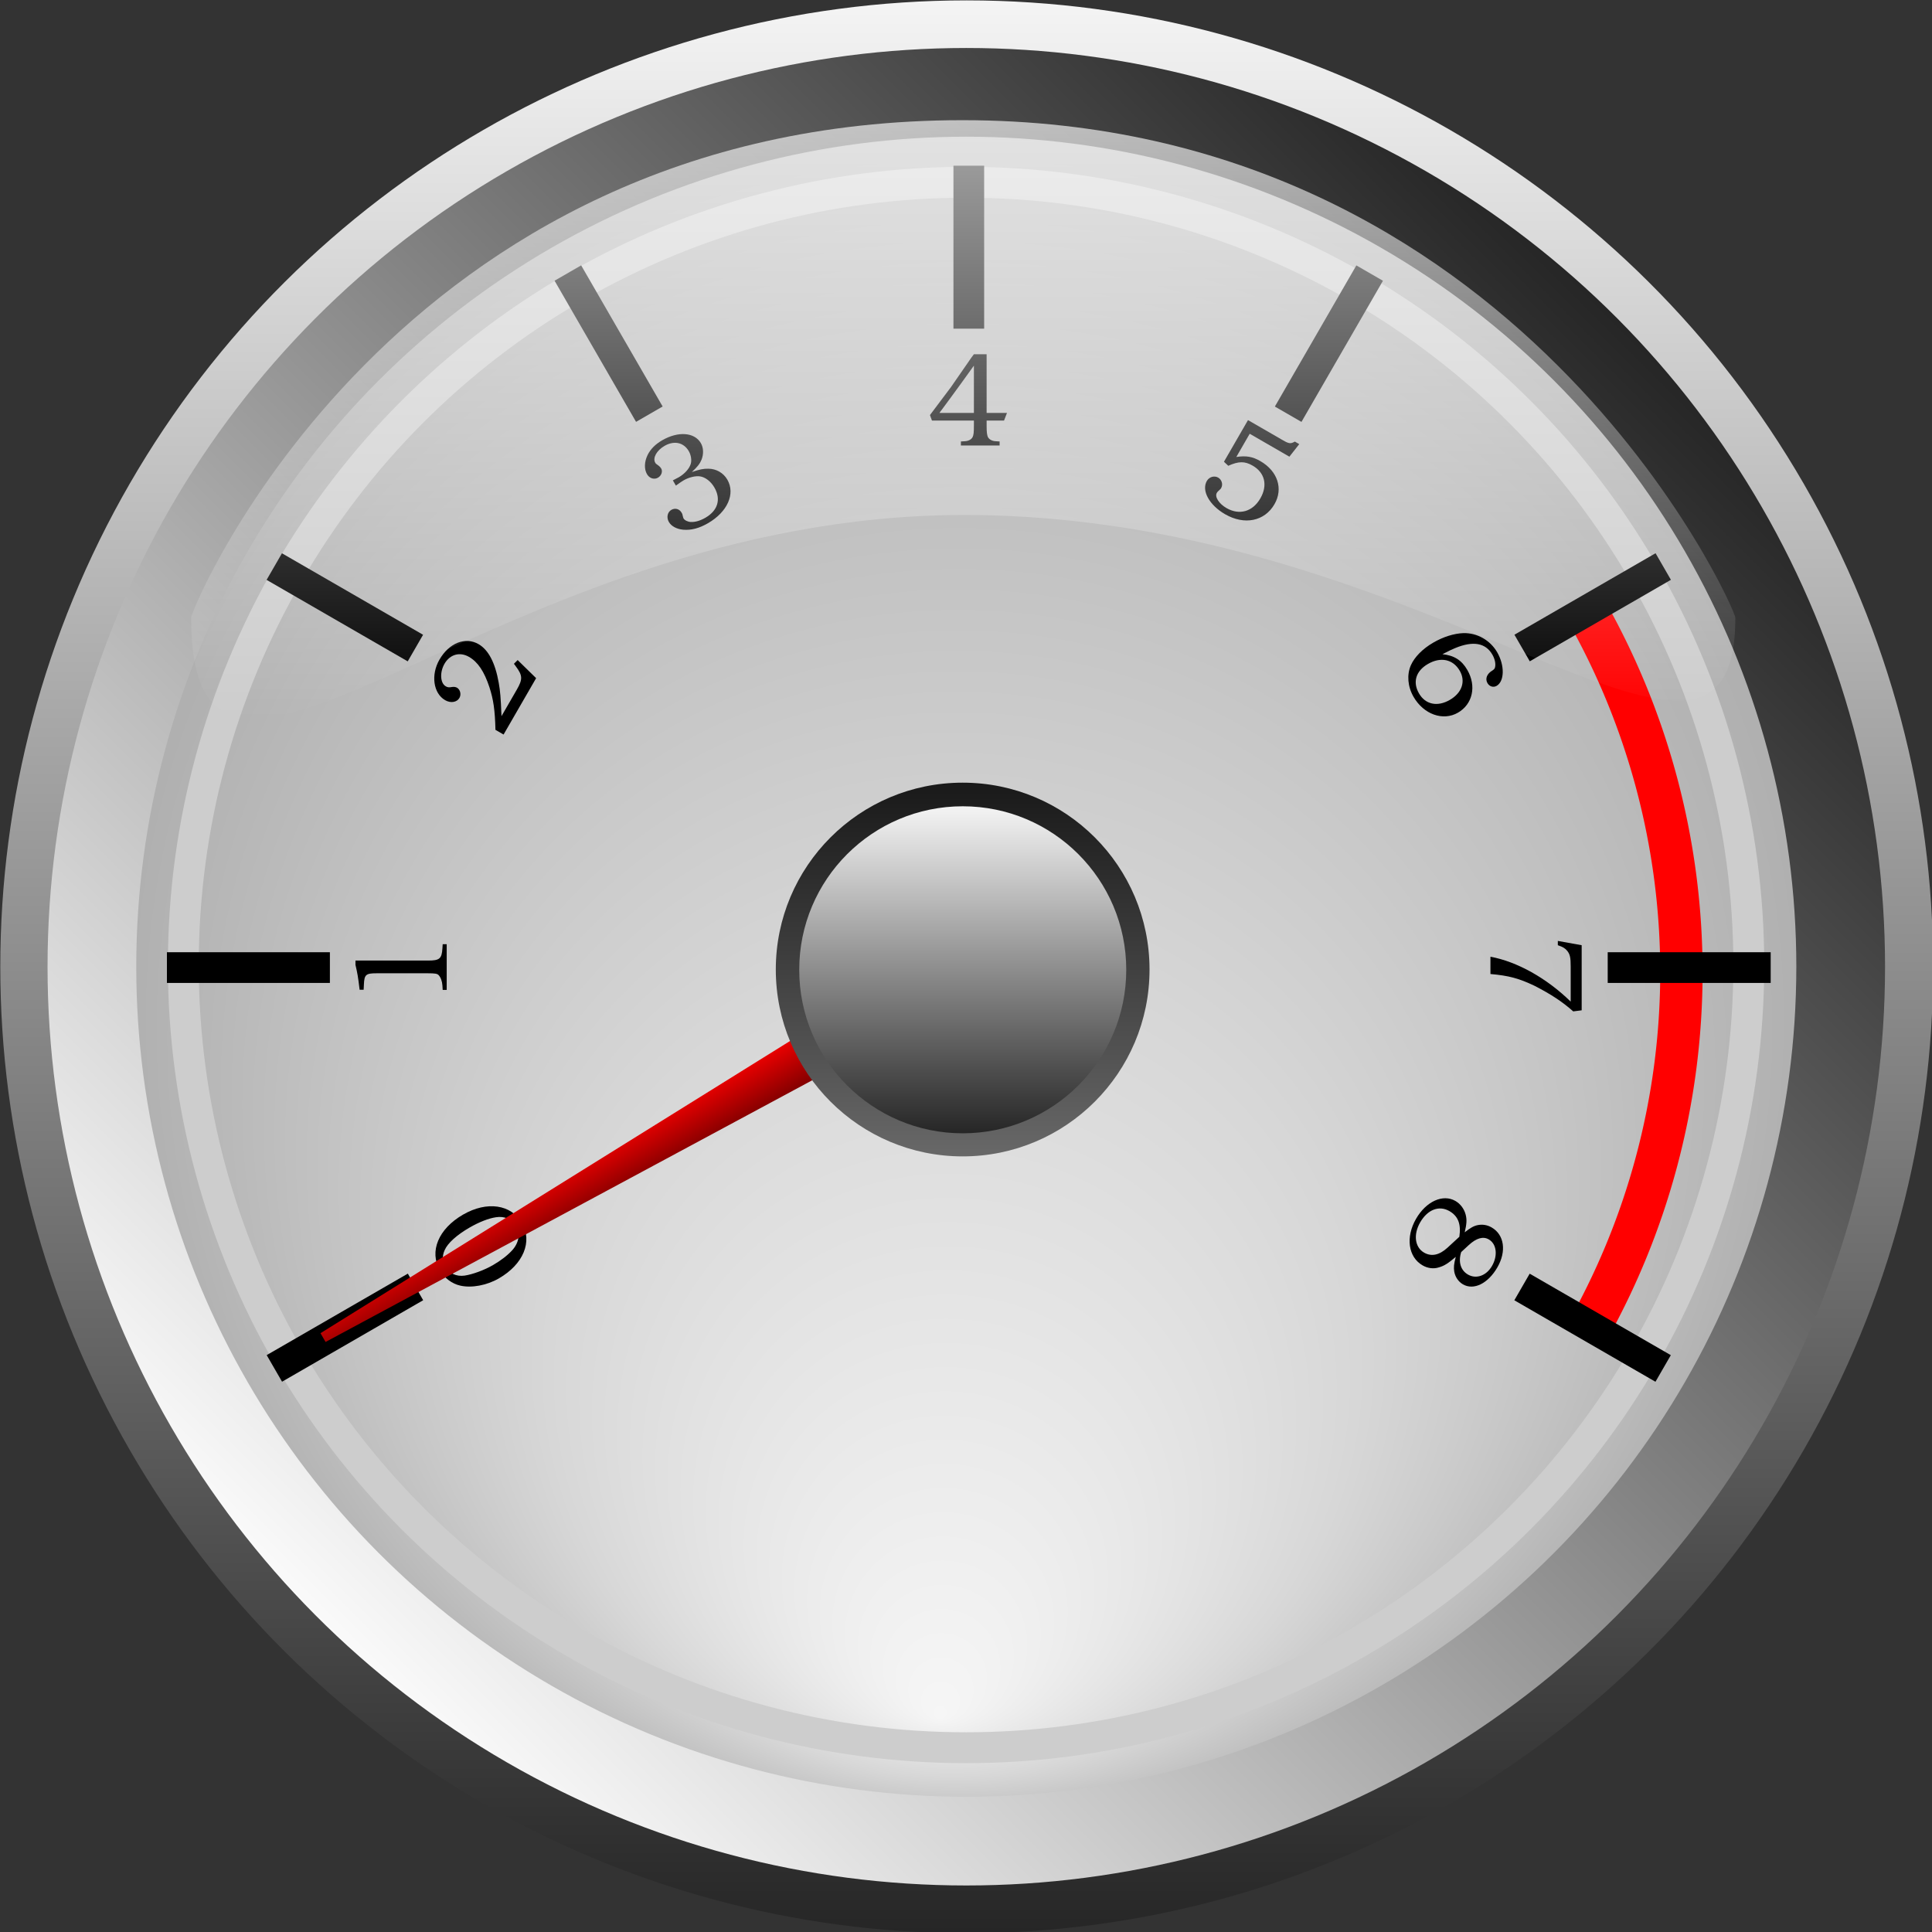 <?xml version="1.0" encoding="UTF-8" standalone="no"?>
<!-- Created with Inkscape (http://www.inkscape.org/) -->

<svg
   xmlns:dc="http://purl.org/dc/elements/1.1/"
   xmlns:cc="http://creativecommons.org/ns#"
   xmlns:rdf="http://www.w3.org/1999/02/22-rdf-syntax-ns#"
   xmlns:svg="http://www.w3.org/2000/svg"
   xmlns="http://www.w3.org/2000/svg"
   xmlns:xlink="http://www.w3.org/1999/xlink"
   xmlns:sodipodi="http://sodipodi.sourceforge.net/DTD/sodipodi-0.dtd"
   xmlns:inkscape="http://www.inkscape.org/namespaces/inkscape"
   width="84.667mm"
   height="84.667mm"
   viewBox="0 0 300 300"
   id="svg5261"
   version="1.1"
   inkscape:version="0.91 r13725"
   sodipodi:docname="dial_08.svg">
  <rect x="0" y="0" width="300" height="300" fill="#333333" stroke="none"/>
  <defs
     id="defs5263">
    <linearGradient
       id="linearGradient8458">
      <stop
         style="stop-color:#f4f4f4;stop-opacity:1;"
         offset="0"
         id="stop8460" />
      <stop
         style="stop-color:#262626;stop-opacity:1;"
         offset="1"
         id="stop8462" />
    </linearGradient>
    <linearGradient
       id="linearGradient6492">
      <stop
         id="stop6494"
         offset="0"
         style="stop-color:#f6f6f6;stop-opacity:1;" />
      <stop
         style="stop-color:#d7d7d7;stop-opacity:1;"
         offset="0.46"
         id="stop6496" />
      <stop
         style="stop-color:#acacac;stop-opacity:1;"
         offset="1"
         id="stop6498" />
    </linearGradient>
    <linearGradient
       id="linearGradient8474">
      <stop
         id="stop8476"
         offset="0"
         style="stop-color:#262626;stop-opacity:1;" />
      <stop
         style="stop-color:#9d9d9d;stop-opacity:1;"
         offset="0.553"
         id="stop8482" />
      <stop
         id="stop8478"
         offset="1"
         style="stop-color:#ffffff;stop-opacity:1;" />
    </linearGradient>
    <linearGradient
       id="linearGradient8938">
      <stop
         id="stop8940"
         offset="0"
         style="stop-color:#750000;stop-opacity:1;" />
      <stop
         id="stop8942"
         offset="1"
         style="stop-color:#f60000;stop-opacity:1;" />
    </linearGradient>
    <linearGradient
       inkscape:collect="always"
       xlink:href="#linearGradient8928"
       id="linearGradient6625"
       gradientUnits="userSpaceOnUse"
       gradientTransform="matrix(2.207,0,0,2.207,18.423,-664.974)"
       x1="-29.837"
       y1="285.06"
       x2="-29.837"
       y2="342.606" />
    <linearGradient
       id="linearGradient8928">
      <stop
         id="stop8930"
         offset="0"
         style="stop-color:#ffffff;stop-opacity:0.892;" />
      <stop
         id="stop8932"
         offset="1"
         style="stop-color:#ffffff;stop-opacity:0;" />
    </linearGradient>
    <linearGradient
       inkscape:collect="always"
       xlink:href="#linearGradient4214"
       id="linearGradient6627"
       gradientUnits="userSpaceOnUse"
       x1="117.902"
       y1="390.995"
       x2="117.902"
       y2="433.057" />
    <linearGradient
       id="linearGradient4214">
      <stop
         id="stop4216"
         offset="0"
         style="stop-color:#191919;stop-opacity:1;" />
      <stop
         id="stop4218"
         offset="1"
         style="stop-color:#686868;stop-opacity:1;" />
    </linearGradient>
    <linearGradient
       inkscape:collect="always"
       xlink:href="#linearGradient8458"
       id="linearGradient6629"
       gradientUnits="userSpaceOnUse"
       x1="117.902"
       y1="390.995"
       x2="117.902"
       y2="433.057" />
    <linearGradient
       inkscape:collect="always"
       xlink:href="#linearGradient8458"
       id="linearGradient4282"
       gradientUnits="userSpaceOnUse"
       x1="173.948"
       y1="566.009"
       x2="287.511"
       y2="566.009" />
    <radialGradient
       inkscape:collect="always"
       xlink:href="#linearGradient6492"
       id="radialGradient4284"
       gradientUnits="userSpaceOnUse"
       gradientTransform="matrix(1,0,0,1,-3.4359354e-4,0)"
       cx="230.73"
       cy="566.009"
       fx="229.005"
       fy="614.435"
       r="56.781" />
    <linearGradient
       inkscape:collect="always"
       xlink:href="#linearGradient8474"
       id="linearGradient4286"
       gradientUnits="userSpaceOnUse"
       x1="179.309"
       y1="598.827"
       x2="265.668"
       y2="512.469" />
    <linearGradient
       inkscape:collect="always"
       xlink:href="#linearGradient8938"
       id="linearGradient4371"
       gradientUnits="userSpaceOnUse"
       gradientTransform="matrix(-6.3004289e-8,-0.396,0.736,-5.7873485e-8,-146.447,639.506)"
       x1="164.034"
       y1="376.738"
       x2="176.652"
       y2="376.738" />
  </defs>
  <sodipodi:namedview
     id="base"
     pagecolor="#ffffff"
     bordercolor="#666666"
     borderopacity="1.0"
     inkscape:pageopacity="0.0"
     inkscape:pageshadow="2"
     inkscape:zoom="2"
     inkscape:cx="155.07407"
     inkscape:cy="146.14286"
     inkscape:document-units="px"
     inkscape:current-layer="layer_hidden"
     showgrid="false"
     fit-margin-top="0"
     fit-margin-left="0"
     fit-margin-right="0"
     fit-margin-bottom="0"
     inkscape:window-width="1920"
     inkscape:window-height="981"
     inkscape:window-x="0"
     inkscape:window-y="28"
     inkscape:window-maximized="1" />
  <g
     inkscape:label="low"
     inkscape:groupmode="layer"
     id="layer_low"
     transform="translate(195.714,20.495)"
     style="display:inline">
    <g
       id="g4336">
      <g
         transform="matrix(0.902,0,0,0.902,-171.935,-180.45)"
         id="g5500">
        <circle
           r="56.781"
           cy="566.009"
           cx="230.73"
           inkscape:label="#path8454"
           style="fill:url(#linearGradient4282);fill-opacity:1;fill-rule:evenodd;stroke:none;stroke-width:4.2;stroke-linecap:round;stroke-linejoin:round;stroke-miterlimit:4;stroke-dasharray:none;stroke-dashoffset:0;stroke-opacity:1"
           id="path4394"
           transform="matrix(0,2.93,-2.93,0,1798.464,-332.271)" />
        <circle
           r="56.781"
           cy="566.009"
           cx="230.73"
           transform="matrix(2.667,0,0,2.667,-475.309,-1165.638)"
           id="path4406"
           style="fill:url(#radialGradient4284);fill-opacity:1;fill-rule:nonzero;stroke:none;stroke-width:4.2;stroke-linecap:round;stroke-linejoin:round;stroke-miterlimit:4;stroke-dasharray:none;stroke-dashoffset:0;stroke-opacity:1" />
        <circle
           r="56.781"
           cy="566.009"
           cx="230.73"
           transform="matrix(-2.651,0,0,-2.651,751.651,1844.247)"
           id="path4408"
           style="fill:none;fill-opacity:1;fill-rule:evenodd;stroke:url(#linearGradient4286);stroke-width:5.761;stroke-linecap:round;stroke-linejoin:round;stroke-miterlimit:4;stroke-dasharray:none;stroke-dashoffset:0;stroke-opacity:1" />
        <circle
           r="50.714"
           cy="728.791"
           cx="120.714"
           style="opacity:1;fill:none;fill-opacity:1;fill-rule:nonzero;stroke:#cdcdcd;stroke-width:2;stroke-linecap:round;stroke-linejoin:miter;stroke-miterlimit:4;stroke-dasharray:none;stroke-dashoffset:0;stroke-opacity:1"
           id="path5455"
           transform="matrix(2.657,0,0,2.657,-180.793,-1592.94)" />
      </g>
      <path
         sodipodi:type="arc"
         style="fill:none;fill-opacity:1;fill-rule:evenodd;stroke:#ff0000;stroke-width:6.577;stroke-linecap:butt;stroke-linejoin:round;stroke-miterlimit:4;stroke-dasharray:none;stroke-dashoffset:0;stroke-opacity:1"
         id="path4416"
         sodipodi:cx="48.547787"
         sodipodi:cy="-130.44684"
         sodipodi:rx="113.92214"
         sodipodi:ry="113.92214"
         d="m -50.112,-73.486 a 113.922,113.922 0 0 1 0,-113.922"
         transform="scale(-1,-1)"
         sodipodi:start="2.6179939"
         sodipodi:end="3.6651914"
         sodipodi:open="true" />
      <g
         transform="matrix(0.902,0,0,0.902,-375.153,-483.163)"
         id="g5525">
        <rect
           y="541.46"
           x="363.071"
           height="28.056"
           width="5.286"
           id="rect4410"
           style="fill:#000000;fill-opacity:1;fill-rule:nonzero;stroke:none;stroke-width:3;stroke-linecap:round;stroke-linejoin:round;stroke-miterlimit:4;stroke-dasharray:none;stroke-dashoffset:0;stroke-opacity:1" />
        <rect
           transform="matrix(0.866,-0.5,0.5,0.866,0,0)"
           style="fill:#000000;fill-opacity:1;fill-rule:nonzero;stroke:none;stroke-width:3;stroke-linecap:round;stroke-linejoin:round;stroke-miterlimit:4;stroke-dasharray:none;stroke-dashoffset:0;stroke-opacity:1"
           id="rect4412"
           width="5.286"
           height="28.056"
           x="-25.678"
           y="633.281" />
        <rect
           transform="matrix(0.5,-0.866,0.866,0.5,0,0)"
           y="518.425"
           x="-408.255"
           height="28.056"
           width="5.286"
           id="rect4414"
           style="fill:#000000;fill-opacity:1;fill-rule:nonzero;stroke:none;stroke-width:3;stroke-linecap:round;stroke-linejoin:round;stroke-miterlimit:4;stroke-dasharray:none;stroke-dashoffset:0;stroke-opacity:1" />
        <rect
           transform="matrix(0.5,-0.866,0.866,0.5,0,0)"
           style="fill:#000000;fill-opacity:1;fill-rule:nonzero;stroke:none;stroke-width:3;stroke-linecap:round;stroke-linejoin:round;stroke-miterlimit:4;stroke-dasharray:none;stroke-dashoffset:0;stroke-opacity:1"
           id="rect4418"
           width="5.286"
           height="28.056"
           x="-408.255"
           y="766.459" />
        <rect
           transform="matrix(0,-1,1,0,0,0)"
           style="fill:#000000;fill-opacity:1;fill-rule:nonzero;stroke:none;stroke-width:3;stroke-linecap:round;stroke-linejoin:round;stroke-miterlimit:4;stroke-dasharray:none;stroke-dashoffset:0;stroke-opacity:1"
           id="rect4420"
           width="5.286"
           height="28.056"
           x="-682.148"
           y="227.669" />
        <rect
           transform="matrix(0,-1,1,0,0,0)"
           y="475.703"
           x="-682.148"
           height="28.056"
           width="5.286"
           id="rect4422"
           style="fill:#000000;fill-opacity:1;fill-rule:nonzero;stroke:none;stroke-width:3;stroke-linecap:round;stroke-linejoin:round;stroke-miterlimit:4;stroke-dasharray:none;stroke-dashoffset:0;stroke-opacity:1" />
        <rect
           transform="matrix(-0.5,-0.866,0.866,-0.5,0,0)"
           y="-161.08"
           x="-773.969"
           height="28.056"
           width="5.286"
           id="rect4424"
           style="fill:#000000;fill-opacity:1;fill-rule:nonzero;stroke:none;stroke-width:3;stroke-linecap:round;stroke-linejoin:round;stroke-miterlimit:4;stroke-dasharray:none;stroke-dashoffset:0;stroke-opacity:1" />
        <rect
           transform="matrix(-0.5,-0.866,0.866,-0.5,0,0)"
           style="fill:#000000;fill-opacity:1;fill-rule:nonzero;stroke:none;stroke-width:3;stroke-linecap:round;stroke-linejoin:round;stroke-miterlimit:4;stroke-dasharray:none;stroke-dashoffset:0;stroke-opacity:1"
           id="rect4426"
           width="5.286"
           height="28.056"
           x="-773.969"
           y="86.954" />
        <rect
           transform="matrix(-0.866,-0.5,0.5,-0.866,0,0)"
           y="-295.623"
           x="-659.113"
           height="28.056"
           width="5.286"
           id="rect4428"
           style="fill:#000000;fill-opacity:1;fill-rule:nonzero;stroke:none;stroke-width:3;stroke-linecap:round;stroke-linejoin:round;stroke-miterlimit:4;stroke-dasharray:none;stroke-dashoffset:0;stroke-opacity:1" />
        <path
           sodipodi:type="arc"
           style="fill:none;fill-opacity:1;fill-rule:evenodd;stroke:#000000;stroke-width:2.03;stroke-linecap:round;stroke-linejoin:round;stroke-miterlimit:4;stroke-dasharray:none;stroke-dashoffset:0;stroke-opacity:0"
           id="path4430"
           sodipodi:cx="230.72961"
           sodipodi:cy="566.00861"
           sodipodi:rx="57.372261"
           sodipodi:ry="56.781116"
           d="m 280.245,537.328 a 57.372,56.781 0 0 1 -20.482,77.655 57.372,56.781 0 0 1 -78.485,-20.186 57.372,56.781 0 0 1 20.31,-77.699 57.372,56.781 0 0 1 78.53,20.016"
           transform="matrix(-2.417,0,0,-2.417,924.379,2045.372)"
           sodipodi:start="5.7536759"
           sodipodi:end="5.7493037"
           sodipodi:open="true" />
        <path
           inkscape:connector-curvature="0"
           id="path4434"
           d="m 368.782,573.919 -2.191,0 -0.415,0.553 -3.529,5.097 -3.621,4.82 0.346,0.946 7.219,0 0,0.969 c 0,1.038 -0.046,1.499 -0.208,1.845 -0.184,0.415 -0.692,0.692 -1.268,0.738 l -0.761,0.046 0,0.692 6.665,0 0,-0.692 -0.761,-0.046 c -0.577,-0.046 -1.061,-0.323 -1.268,-0.738 -0.138,-0.346 -0.208,-0.83 -0.208,-1.845 l 0,-0.969 2.998,0 0.507,-1.315 -3.506,0 0,-10.101 m -2.191,10.101 -5.927,0 c 0.115,-0.184 0.231,-0.346 0.369,-0.507 l 1.43,-1.937 2.053,-2.814 2.076,-2.883 0,8.141"
           style="font-style:normal;font-variant:normal;font-weight:normal;font-stretch:normal;font-size:9.484px;line-height:125%;font-family:'URW Bookman L';-inkscape-font-specification:'URW Bookman L';text-align:start;writing-mode:lr-tb;text-anchor:start;fill:#000000;fill-opacity:1;stroke:none;stroke-width:1px;stroke-linecap:butt;stroke-linejoin:miter;stroke-opacity:1" />
        <path
           inkscape:connector-curvature="0"
           id="path4436"
           d="m 260.128,678.294 0,0.738 c 0.346,1.499 0.438,1.983 0.715,4.29 l 0.692,0 0.046,-0.922 c 0.069,-1.684 0.346,-1.914 2.168,-1.914 l 8.833,0 c 1.245,0 1.614,0.069 1.845,0.3 0.369,0.369 0.623,1.061 0.669,1.799 l 0.046,0.761 0.692,0 0,-7.864 -0.692,0 -0.046,0.738 c -0.115,1.753 -0.484,2.076 -2.468,2.076 l -12.5,0"
           style="font-style:normal;font-variant:normal;font-weight:normal;font-stretch:normal;font-size:9.484px;line-height:125%;font-family:'URW Bookman L';-inkscape-font-specification:'URW Bookman L';text-align:start;writing-mode:lr-tb;text-anchor:start;fill:#000000;fill-opacity:1;stroke:none;stroke-width:1px;stroke-linecap:butt;stroke-linejoin:miter;stroke-opacity:1" />
        <path
           inkscape:connector-curvature="0"
           id="path4438"
           d="m 288.047,626.564 -0.638,0.644 0.344,0.465 c 1.166,1.579 1.18,2.199 0.131,4.017 l -2.618,4.534 c -0.126,-3.242 -0.218,-4.28 -0.472,-5.732 -0.608,-3.467 -1.777,-5.686 -3.475,-6.666 -2.277,-1.315 -5.071,-0.211 -6.731,2.665 -1.511,2.616 -1.061,5.805 0.976,6.981 0.959,0.553 2.024,0.369 2.462,-0.39 0.346,-0.599 0.138,-1.438 -0.421,-1.761 -0.2,-0.115 -0.517,-0.165 -0.777,-0.129 -0.647,0.106 -0.821,0.085 -1.161,-0.111 -0.959,-0.553 -1.053,-2.419 -0.212,-3.877 0.946,-1.638 2.647,-2.094 4.225,-1.183 1.518,0.876 2.609,2.492 3.51,5.222 0.697,2.16 0.952,3.932 1.037,7.336 l 1.398,0.807 5.604,-9.707 -3.181,-3.115"
           style="font-style:normal;font-variant:normal;font-weight:normal;font-stretch:normal;font-size:9.484px;line-height:125%;font-family:'URW Bookman L';-inkscape-font-specification:'URW Bookman L';text-align:start;writing-mode:lr-tb;text-anchor:start;fill:#000000;fill-opacity:1;stroke:none;stroke-width:1px;stroke-linecap:butt;stroke-linejoin:miter;stroke-opacity:1" />
        <path
           inkscape:connector-curvature="0"
           id="path4440"
           d="m 449.55,729.304 c -0.332,1.22 -0.377,1.806 -0.266,2.536 0.162,0.919 0.702,1.737 1.501,2.198 1.857,1.072 4.317,-0.144 5.92,-2.92 1.603,-2.776 1.195,-5.621 -0.982,-6.878 -0.759,-0.438 -1.588,-0.571 -2.435,-0.394 -0.67,0.146 -1.226,0.464 -2.202,1.232 0.347,-1.477 0.39,-2.198 0.154,-3.08 -0.262,-0.977 -0.913,-1.832 -1.752,-2.316 -2.157,-1.245 -5.046,0.069 -6.776,3.065 -1.833,3.176 -1.357,6.593 1.12,8.023 0.879,0.507 1.894,0.641 2.81,0.344 0.925,-0.265 1.559,-0.671 2.909,-1.809 m 2.24,-2.035 c 1.301,-1.193 2.458,-1.537 3.437,-0.972 1.358,0.784 1.59,2.782 0.552,4.579 -0.969,1.678 -2.711,2.296 -4.129,1.478 -1.278,-0.738 -1.698,-2.179 -1.173,-3.873 l 1.313,-1.213 m -3.675,0.461 c -1.41,1.29 -2.77,1.57 -4.029,0.843 -1.598,-0.922 -1.868,-3.129 -0.669,-5.206 1.28,-2.217 3.257,-2.966 5.035,-1.94 1.498,0.865 2.035,2.24 1.708,4.421 l -2.045,1.882"
           style="font-style:normal;font-variant:normal;font-weight:normal;font-stretch:normal;font-size:9.484px;line-height:125%;font-family:'URW Bookman L';-inkscape-font-specification:'URW Bookman L';text-align:start;writing-mode:lr-tb;text-anchor:start;fill:#000000;fill-opacity:1;stroke:none;stroke-width:1px;stroke-linecap:butt;stroke-linejoin:miter;stroke-opacity:1" />
        <path
           inkscape:connector-curvature="0"
           id="path4442"
           d="m 315.285,596.532 c 0.773,-0.553 1.101,-0.769 1.34,-0.907 0.899,-0.519 2.019,-0.793 2.8,-0.685 0.927,0.13 1.892,0.878 2.492,1.917 1.176,2.037 0.59,3.974 -1.547,5.207 -0.879,0.507 -1.742,0.766 -2.508,0.729 -0.518,-0.021 -1.071,-0.287 -1.256,-0.607 -0.035,-0.06 -0.049,-0.131 -0.087,-0.243 -0.114,-0.52 -0.114,-0.52 -0.252,-0.76 -0.369,-0.639 -1.105,-0.853 -1.764,-0.473 -0.679,0.392 -0.861,1.323 -0.423,2.082 0.427,0.739 1.344,1.221 2.446,1.331 1.402,0.122 2.765,-0.238 4.283,-1.115 3.355,-1.937 4.749,-5.059 3.342,-7.495 -0.68,-1.178 -1.911,-1.879 -3.275,-1.891 -0.858,-0.011 -1.481,0.11 -2.838,0.573 0.989,-0.917 1.381,-1.436 1.67,-2.136 0.376,-0.963 0.343,-2.035 -0.118,-2.834 -1.084,-1.877 -3.897,-2.091 -6.653,-0.5 -1.198,0.692 -2.036,1.548 -2.523,2.549 -0.561,1.15 -0.61,2.403 -0.103,3.282 0.427,0.739 1.237,0.99 1.896,0.609 0.599,-0.346 0.845,-1.074 0.545,-1.593 -0.081,-0.14 -0.213,-0.277 -0.377,-0.422 -0.551,-0.401 -0.551,-0.401 -0.643,-0.561 -0.473,-0.819 0.245,-2.112 1.603,-2.896 1.658,-0.957 3.301,-0.601 4.178,0.917 0.392,0.679 0.531,1.611 0.31,2.244 -0.243,0.779 -1.057,1.675 -2.035,2.24 -0.16,0.092 -0.511,0.268 -1.022,0.537 l 0.519,0.899"
           style="font-style:normal;font-variant:normal;font-weight:normal;font-stretch:normal;font-size:9.484px;line-height:125%;font-family:'URW Bookman L';-inkscape-font-specification:'URW Bookman L';text-align:start;writing-mode:lr-tb;text-anchor:start;fill:#000000;fill-opacity:1;stroke:none;stroke-width:1px;stroke-linecap:butt;stroke-linejoin:miter;stroke-opacity:1" />
        <path
           inkscape:connector-curvature="0"
           id="path4444"
           d="m 471.22,686.862 0,-11.208 -4.105,-0.738 0,0.738 c 0.876,0.3 1.268,0.53 1.637,0.992 0.461,0.6 0.577,1.13 0.577,2.675 l 0,6.042 c -4.128,-4.036 -9.248,-6.896 -13.814,-7.726 l 0,2.975 c 3.16,0.277 4.935,0.761 7.588,2.03 2.883,1.476 4.82,2.768 6.665,4.405 l 1.453,-0.184"
           style="font-style:normal;font-variant:normal;font-weight:normal;font-stretch:normal;font-size:9.484px;line-height:125%;font-family:'URW Bookman L';-inkscape-font-specification:'URW Bookman L';text-align:start;writing-mode:lr-tb;text-anchor:start;fill:#000000;fill-opacity:1;stroke:none;stroke-width:1px;stroke-linecap:butt;stroke-linejoin:miter;stroke-opacity:1" />
        <path
           inkscape:connector-curvature="0"
           id="path4446"
           d="m 422.602,589.391 -0.759,-0.438 c -0.717,0.412 -1.014,0.373 -2.033,-0.215 l -6.032,-3.482 -4.14,7.17 0.744,0.696 c 1.794,-0.802 2.838,-0.811 4.197,-0.027 2.117,1.222 2.617,3.401 1.325,5.638 -1.326,2.297 -3.617,2.945 -5.834,1.665 -1.298,-0.75 -2.054,-1.931 -1.662,-2.611 l 0.147,-0.208 c 0.514,-0.475 0.514,-0.475 0.606,-0.635 0.346,-0.599 0.106,-1.43 -0.513,-1.787 -0.679,-0.392 -1.553,-0.124 -1.956,0.575 -0.957,1.658 0.422,4.158 3.138,5.727 3.335,1.926 6.808,1.215 8.504,-1.721 1.545,-2.676 0.549,-5.702 -2.427,-7.42 -1.338,-0.773 -2.421,-0.972 -4.142,-0.714 l 2.306,-3.995 6.831,3.944 1.7,-2.161"
           style="font-style:normal;font-variant:normal;font-weight:normal;font-stretch:normal;font-size:9.484px;line-height:125%;font-family:'URW Bookman L';-inkscape-font-specification:'URW Bookman L';text-align:start;writing-mode:lr-tb;text-anchor:start;fill:#000000;fill-opacity:1;stroke:none;stroke-width:1px;stroke-linecap:butt;stroke-linejoin:miter;stroke-opacity:1" />
        <path
           inkscape:connector-curvature="0"
           id="path4448"
           d="m 447.254,625.553 c 1.444,-0.727 1.544,-0.785 2.189,-1.051 3.095,-1.281 5.237,-0.893 6.401,1.124 0.45,0.779 0.614,1.616 0.453,2.215 -0.059,0.221 -0.176,0.341 -0.444,0.523 -0.939,0.542 -1.29,1.41 -0.851,2.169 0.346,0.599 1.019,0.796 1.578,0.474 1.358,-0.784 1.412,-3.505 0.097,-5.782 -1.199,-2.077 -3.456,-3.357 -5.819,-3.298 -1.619,0.056 -3.464,0.642 -5.162,1.622 -1.857,1.072 -3.25,2.489 -3.887,3.922 -0.708,1.634 -0.544,3.67 0.47,5.427 1.741,3.016 5.068,4.211 7.644,2.724 2.537,-1.464 3.218,-4.574 1.615,-7.35 -0.98,-1.698 -2.268,-2.499 -4.286,-2.718 m 2.982,2.859 c 1.049,1.818 0.383,3.8 -1.714,5.011 -2.137,1.234 -4.199,0.8 -5.306,-1.118 -1.13,-1.957 -0.532,-3.874 1.545,-5.073 2.197,-1.268 4.322,-0.817 5.475,1.18"
           style="font-style:normal;font-variant:normal;font-weight:normal;font-stretch:normal;font-size:9.484px;line-height:125%;font-family:'URW Bookman L';-inkscape-font-specification:'URW Bookman L';text-align:start;writing-mode:lr-tb;text-anchor:start;fill:#000000;fill-opacity:1;stroke:none;stroke-width:1px;stroke-linecap:butt;stroke-linejoin:miter;stroke-opacity:1" />
        <path
           inkscape:connector-curvature="0"
           id="path4450"
           d="m 274.666,731.629 c 0.761,1.318 2.081,2.314 3.516,2.63 1.959,0.44 4.554,-0.046 6.631,-1.245 4.214,-2.433 5.83,-6.322 3.974,-9.538 -1.857,-3.216 -6.036,-3.812 -10.13,-1.448 -4.254,2.456 -5.87,6.345 -3.991,9.601 m 0.913,-0.633 c -0.496,-0.859 -0.546,-1.868 -0.099,-2.846 0.507,-1.198 2.105,-2.627 4.282,-3.884 1.638,-0.946 3.263,-1.591 4.563,-1.782 1.432,-0.241 2.822,0.368 3.479,1.506 0.738,1.278 0.473,2.896 -0.699,4.185 -0.834,0.908 -1.98,1.782 -3.318,2.555 -1.498,0.865 -3.5,1.595 -4.872,1.801 -1.404,0.198 -2.668,-0.377 -3.337,-1.536"
           style="font-style:normal;font-variant:normal;font-weight:normal;font-stretch:normal;font-size:9.484px;line-height:125%;font-family:'URW Bookman L';-inkscape-font-specification:'URW Bookman L';text-align:start;writing-mode:lr-tb;text-anchor:start;fill:#000000;fill-opacity:1;stroke:none;stroke-width:1px;stroke-linecap:butt;stroke-linejoin:miter;stroke-opacity:1" />
      </g>
      <rect
         ry="0"
         rx="0"
         y="-13.46"
         x="-188.679"
         height="285.93"
         width="285.93"
         id="rect4480"
         style="fill:none;fill-opacity:1;fill-rule:nonzero;stroke:none;stroke-width:1.72;stroke-linecap:round;stroke-linejoin:miter;stroke-miterlimit:4;stroke-dasharray:none;stroke-dashoffset:0;stroke-opacity:1" />
    </g>
  </g>
  <g
     transform="translate(195.714,20.495)"
     id="layer_main"
     inkscape:groupmode="layer"
     inkscape:label="main"
     style="display:inline">
    <g
       id="g6641"
       inkscape:label="#g3449"
       transform="matrix(1.539,-0.889,0.889,1.539,-805.416,-605.846)">
      <path
         inkscape:connector-curvature="0"
         inkscape:label="#path3978"
         sodipodi:nodetypes="ccccc"
         id="path6643"
         d="m 98.298,572.526 0,-0.885 65,-2.135 1e-5,5 -65,-1.979 z"
         style="fill:url(#linearGradient4371);fill-opacity:1;fill-rule:nonzero;stroke:none;stroke-width:3;stroke-linecap:round;stroke-linejoin:round;stroke-miterlimit:4;stroke-dashoffset:0;stroke-opacity:1" />
      <path
         inkscape:connector-curvature="0"
         inkscape:transform-center-x="-32.5"
         style="fill:none;fill-opacity:1;fill-rule:nonzero;stroke:none;stroke-width:3;stroke-linecap:round;stroke-linejoin:round;stroke-miterlimit:4;stroke-dashoffset:0;stroke-opacity:1"
         d="m 228.298,571.485 0,0.885 -65,2.135 -1e-5,-5 65,1.979 z"
         id="path6645"
         sodipodi:nodetypes="ccccc"
         inkscape:label="#path3978" />
    </g>
  </g>
  <g
     inkscape:label="high"
     inkscape:groupmode="layer"
     id="layer_high"
     transform="translate(195.714,20.495)"
     style="display:inline">
    <g
       transform="matrix(1.627,0,0,1.627,-316.769,-543.099)"
       id="g6725">
      <circle
         r="21.031"
         cy="412.026"
         cx="117.902"
         id="circle6727"
         style="opacity:1;fill:url(#linearGradient6627);fill-opacity:1;fill-rule:nonzero;stroke:none;stroke-width:3;stroke-linecap:round;stroke-linejoin:round;stroke-miterlimit:4;stroke-dasharray:none;stroke-dashoffset:0;stroke-opacity:1"
         transform="matrix(0.848,0,0,0.848,66.299,64.34)" />
      <circle
         r="21.031"
         cy="412.026"
         cx="117.902"
         style="opacity:1;fill:url(#linearGradient6629);fill-opacity:1;fill-rule:nonzero;stroke:none;stroke-width:3;stroke-linecap:round;stroke-linejoin:round;stroke-miterlimit:4;stroke-dasharray:none;stroke-dashoffset:0;stroke-opacity:1"
         id="circle6729"
         transform="matrix(0.742,0,0,0.742,78.804,108.04)" />
    </g>
    <path
       inkscape:connector-curvature="0"
       sodipodi:nodetypes="cssss"
       id="path6723"
       d="m 73.748,75.415 c 0,36.42 -46.74,-15.943 -119.716,-15.943 -72.976,0 -120.064,58.865 -120.064,15.943 0,-1.5 31.711,-77.248 119.76,-77.248 86.456,0 120.02,75.813 120.02,77.248 z"
       style="fill:url(#linearGradient6625);fill-opacity:1;fill-rule:nonzero;stroke:none;stroke-width:3;stroke-linecap:round;stroke-linejoin:round;stroke-miterlimit:4;stroke-dashoffset:0;stroke-opacity:1" />
    <rect
       style="fill:none;fill-opacity:1;fill-rule:nonzero;stroke:none;stroke-width:1.72;stroke-linecap:round;stroke-linejoin:miter;stroke-miterlimit:4;stroke-dasharray:none;stroke-dashoffset:0;stroke-opacity:1"
       id="rect6731"
       width="285.93"
       height="285.93"
       x="-188.679"
       y="-13.46"
       rx="0"
       ry="0" />
  </g>
  <g
     inkscape:groupmode="layer"
     id="layer_hidden"
     inkscape:label="hidden"
     style="display:inline" />
</svg>

